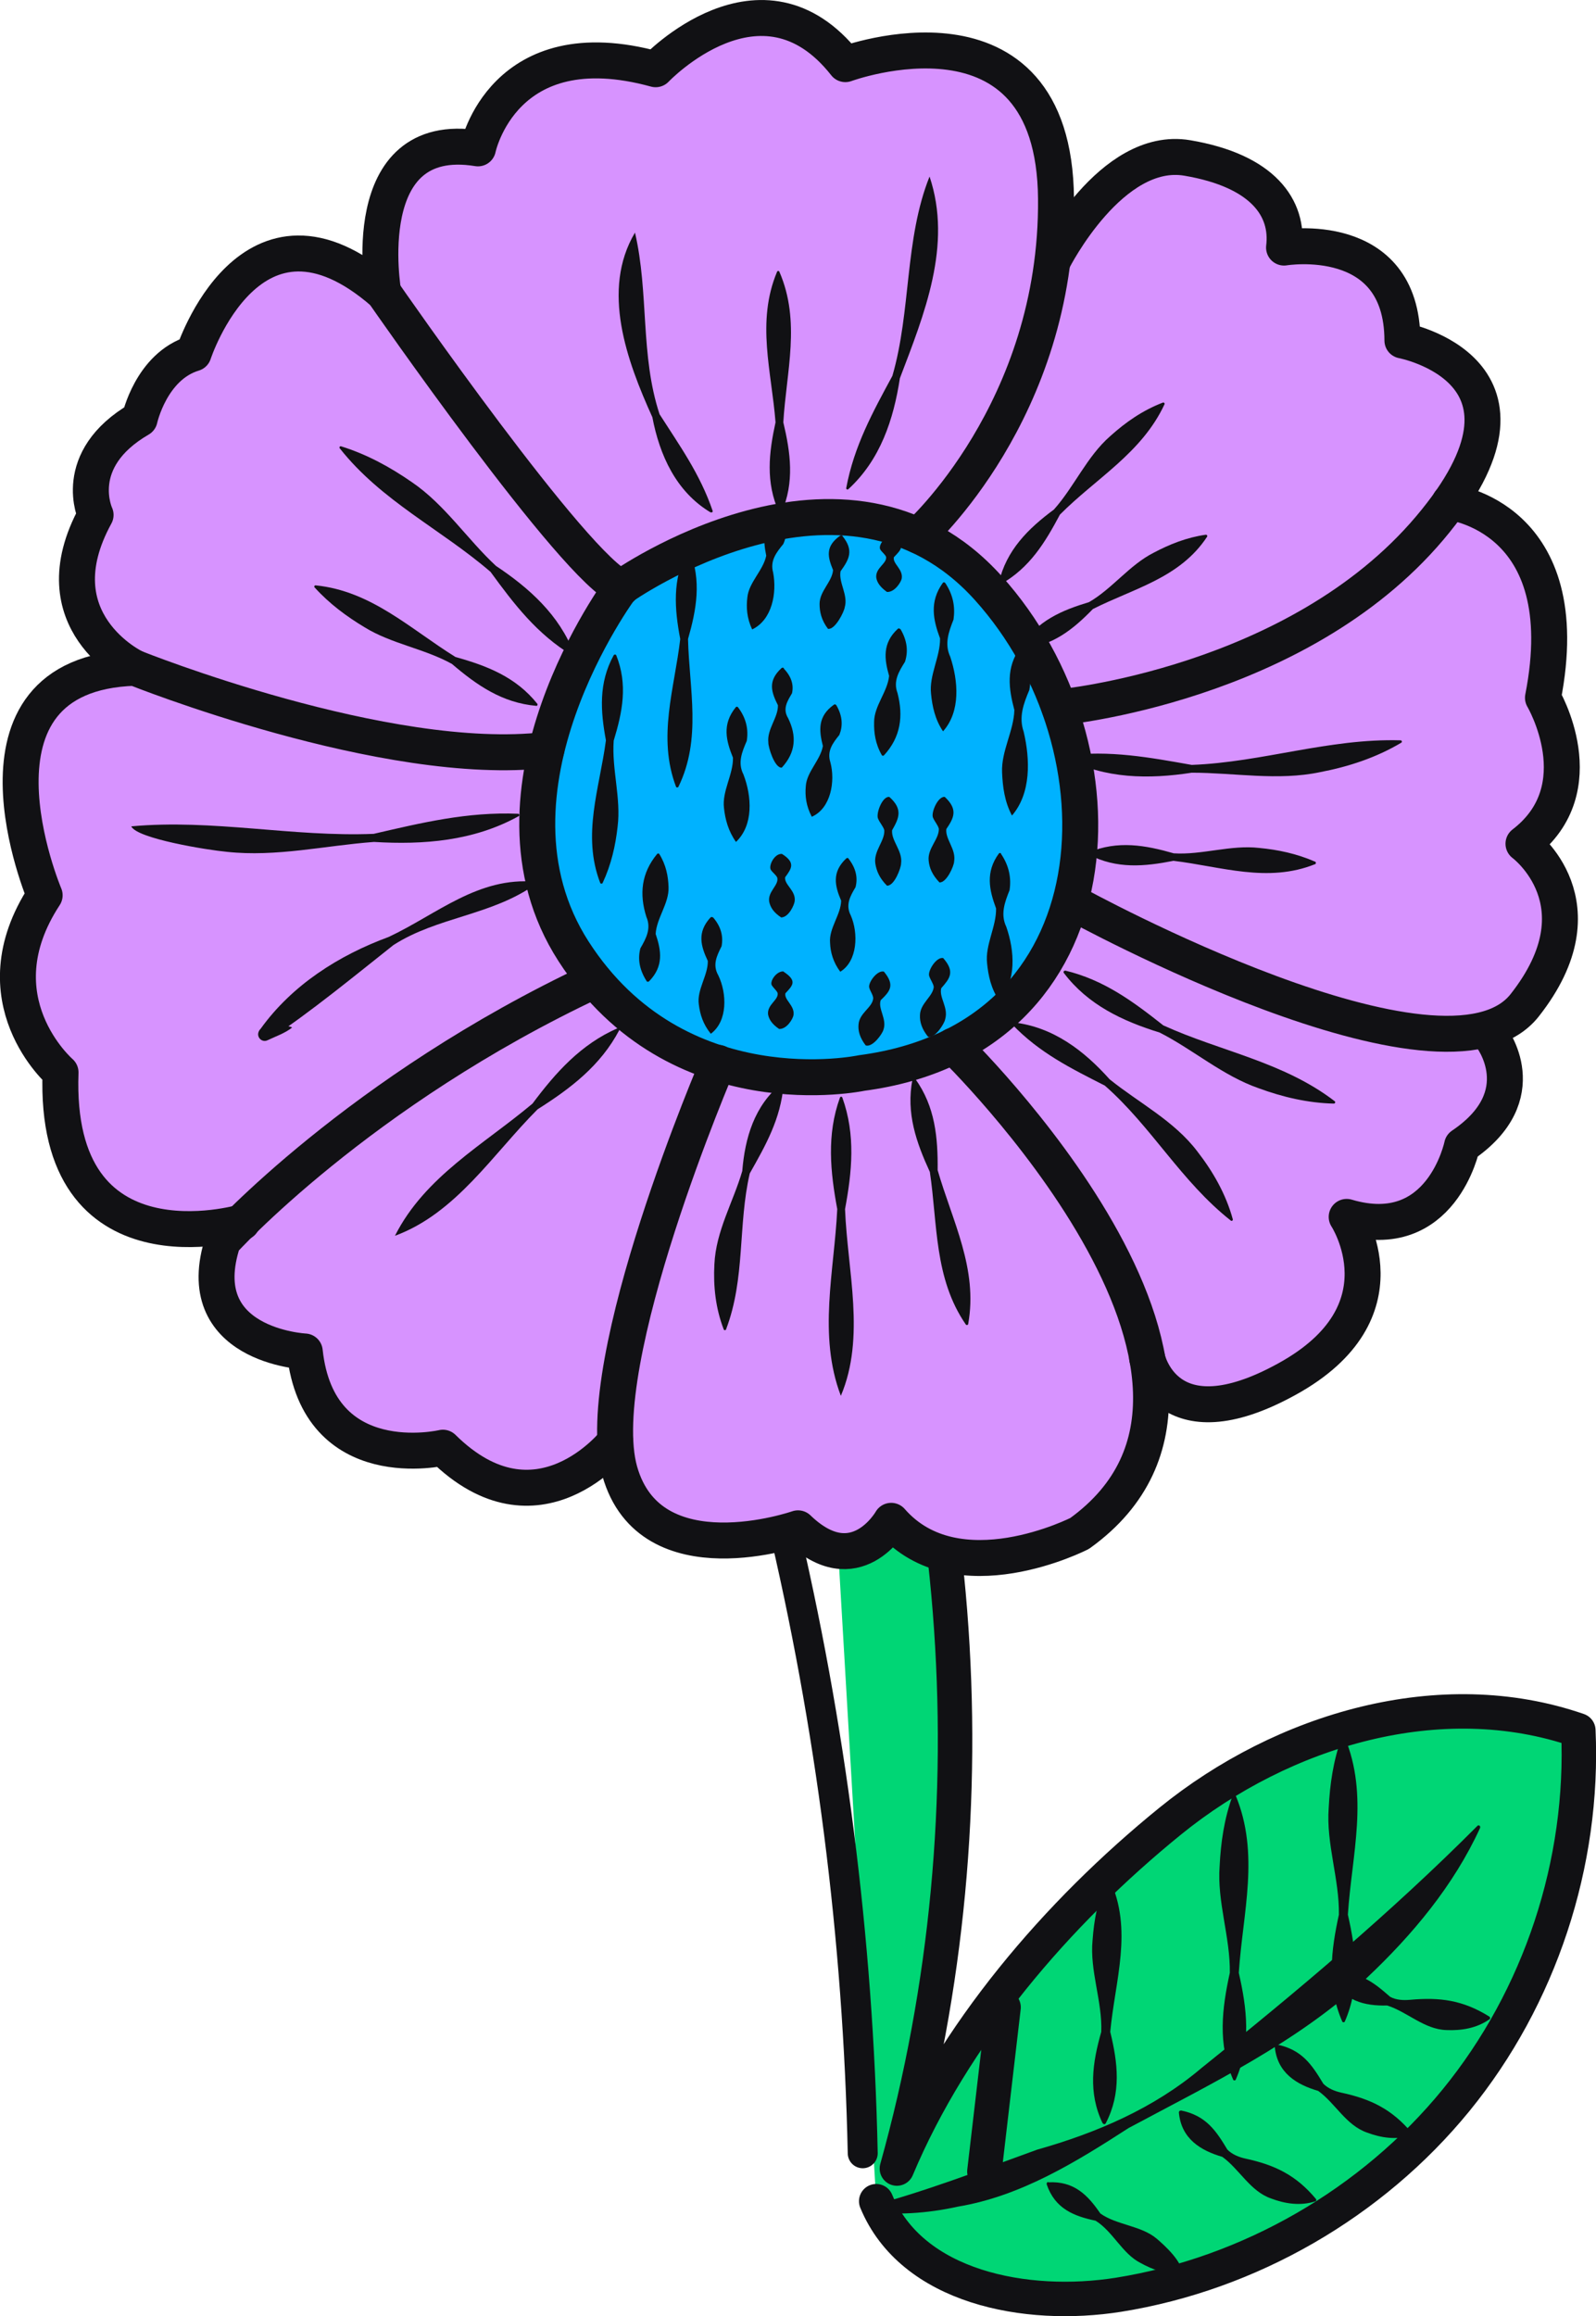 <?xml version="1.0" encoding="UTF-8"?>
<svg id="_오른쪽_위" data-name="오른쪽_위" xmlns="http://www.w3.org/2000/svg" version="1.1" viewBox="0 0 53.26 77.28">
  <defs>
    <style>
      .cls-1 {
        fill: #d793ff;
      }

      .cls-1, .cls-2 {
        stroke-width: 0px;
      }

      .cls-3, .cls-4, .cls-5, .cls-6, .cls-7 {
        stroke: #111114;
        stroke-linecap: round;
        stroke-linejoin: round;
      }

      .cls-3, .cls-5, .cls-6 {
        fill: none;
      }

      .cls-4 {
        fill: #00d675;
      }

      .cls-4, .cls-6 {
        stroke-width: 1.15px;
      }

      .cls-5, .cls-7 {
        stroke-width: 1.2px;
      }

      .cls-2 {
        fill: #111114;
      }

      .cls-7 {
        fill: #00b2ff;
      }
    </style>
  </defs>
  <path class="cls-4" d="M27.03,35.67c5.22,11.38,6.27,24.62,2.9,36.68,1.88-4.48,5.35-8.53,9.12-11.59,3.77-3.06,9.03-4.62,13.62-3.03.2,4.43-1.28,8.91-4.08,12.34s-6.89,5.79-11.26,6.49c-3.09.49-6.9-.24-8.09-3.12"/>
  <path class="cls-2" d="M28.83,73.66c2.02-.53,3.87-1.25,5.78-1.94,1.98-.56,3.9-1.38,5.48-2.72,3.17-2.54,6.33-5.19,9.21-8.08.04-.05.12,0,.09.07-.88,1.92-2.26,3.57-3.79,5.01-2.3,2.14-5.2,3.53-7.94,5-1.75,1.13-3.59,2.27-5.69,2.62-1.03.23-2.11.3-3.16.16-.06,0-.07-.1,0-.11h0Z"/>
  <path class="cls-3" d="M26.07,50.59c1.66,6.96,2.57,14.1,2.72,21.25"/>
  <path class="cls-6" d="M32.85,72.45l.64-5.48"/>
  <path class="cls-2" d="M36.8,70.85c-.5-1.04-.34-2.04-.05-3.06.04-1.02-.39-2.04-.29-3.06.05-.68.17-1.36.48-2.03.02-.04.08-.04.09,0,.79,1.69.18,3.37.02,5.09.25,1.03.38,2.03-.15,3.05-.02.04-.08.04-.09,0h0Z"/>
  <path class="cls-2" d="M41.15,69.38c-.52-1.19-.37-2.37-.11-3.56.02-1.18-.43-2.37-.34-3.56.04-.79.15-1.58.44-2.37.01-.04.08-.04.09,0,.82,1.96.24,3.93.11,5.93.27,1.19.42,2.36-.1,3.56-.01.04-.08.04-.09,0h0Z"/>
  <path class="cls-2" d="M44.79,67.44c-.52-1.2-.37-2.37-.11-3.56.02-1.18-.43-2.37-.34-3.56.04-.79.15-1.58.44-2.37.01-.04.08-.04.09,0,.82,1.96.24,3.93.11,5.93.27,1.19.42,2.36-.1,3.56-.01.04-.08.04-.09,0h0Z"/>
  <path class="cls-2" d="M39.4,70.41c.85.17,1.18.68,1.56,1.31.16.16.38.25.61.3.97.21,1.68.55,2.34,1.34.02.02.02.06,0,.08-.52.17-1.04.08-1.49-.09-.7-.24-1.06-.98-1.63-1.39-.72-.21-1.37-.6-1.45-1.48,0-.04.03-.07.07-.06h0Z"/>
  <path class="cls-2" d="M42.6,68.21c.85.17,1.18.68,1.56,1.31.16.16.38.25.61.3.97.21,1.68.55,2.34,1.34.02.02.02.06,0,.08-.52.17-1.04.08-1.49-.09-.7-.24-1.06-.98-1.63-1.39-.72-.21-1.37-.6-1.45-1.48,0-.04.03-.07.07-.06h0Z"/>
  <path class="cls-2" d="M44.51,65.85c.86-.1,1.33.29,1.88.77.2.11.44.12.67.1.99-.09,1.76.01,2.64.56.03.02.03.05.02.08-.45.32-.97.39-1.45.37-.74-.02-1.31-.61-1.98-.82-.75.02-1.49-.15-1.83-.97-.02-.03,0-.08.05-.08h0Z"/>
  <path class="cls-2" d="M34.98,72.81c.87-.05,1.33.44,1.74,1.04.55.39,1.36.4,1.88.84.26.22.89.79.85,1.19-.54.01-.99-.16-1.39-.38-.61-.31-.92-1.05-1.5-1.41-.71-.15-1.35-.39-1.63-1.21-.01-.04.01-.08.05-.08h0Z"/>
  <g>
    <path class="cls-1" d="M50.84,28.15c2.43-1.86.65-4.87.65-4.87,1.19-6.06-3.11-6.53-3.11-6.53h0c3.17-4.5-1.57-5.4-1.57-5.4-.01-3.76-3.95-3.1-3.95-3.1.15-1.31-.69-2.55-3.23-2.99-2.34-.4-4.15,2.8-4.43,3.32h-.07c.07-.63.12-1.28.12-1.96-.06-7.07-7.03-4.49-7.03-4.49-2.8-3.55-6.33.17-6.33.17-5.1-1.39-5.93,2.64-5.93,2.64-4.11-.67-3.16,4.81-3.16,4.81l.04.02s-.01,0-.02,0c0,0-.02-.03-.02-.03-4.43-3.86-6.34,2.02-6.34,2.02-1.41.43-1.79,2.19-1.79,2.19-2.33,1.36-1.47,3.2-1.47,3.2-1.95,3.57,1.31,5.1,1.31,5.1h.02s0,0,0,0c0,0-.02,0-.02,0-6.15.19-3.01,7.59-3.01,7.59-2.28,3.48.53,5.91.53,5.91-.26,6.85,6.06,5,6.06,5l.07-.11.03.02c-.47.46-.72.74-.72.74-1.16,3.49,2.73,3.68,2.73,3.68.45,4.19,4.61,3.21,4.61,3.21,3.16,3.11,5.75-.2,5.75-.2h0c.02.36.06.7.14.99,1.01,3.63,5.95,1.91,5.95,1.91,1.92,1.84,3.11-.25,3.11-.25,2.2,2.52,6.29.42,6.29.42,2.16-1.56,2.64-3.65,2.25-5.82h0c.09.33.87,2.75,4.66.66,4.06-2.24,1.99-5.41,1.99-5.41,3.17.94,3.85-2.38,3.85-2.38,2.31-1.56,1.16-3.35.99-3.6l-.03-.34c.47-.15.86-.39,1.14-.74,2.67-3.39-.04-5.39-.04-5.39ZM20.52,47.81h0s0,.05,0,.07v-.07Z"/>
    <g>
      <path class="cls-7" d="M28.75,35.8s-6.15,1.31-9.61-4.06,1.59-12.14,1.59-12.14c0,0,7.46-5.3,12.25.02s4.4,15.04-4.23,16.18Z"/>
      <path class="cls-5" d="M31.81,34.89s11.42,11.09,4.22,16.27c0,0-4.09,2.1-6.29-.42,0,0-1.19,2.1-3.11.25,0,0-4.93,1.72-5.95-1.91-1.01-3.63,3.29-13.62,3.29-13.62"/>
      <path class="cls-5" d="M20.53,48.1s-2.59,3.32-5.75.2c0,0-4.16.98-4.61-3.21,0,0-3.88-.19-2.73-3.68,0,0,4.52-5.01,12.4-8.7"/>
      <path class="cls-5" d="M8.08,40.78s-6.31,1.85-6.06-5c0,0-2.81-2.43-.53-5.91,0,0-3.14-7.4,3.01-7.59,0,0,8.4,3.37,13.73,2.74"/>
      <path class="cls-5" d="M4.5,22.28s-3.26-1.54-1.31-5.1c0,0-.87-1.84,1.47-3.2,0,0,.38-1.76,1.8-2.19,0,0,1.91-5.88,6.34-2.02,0,0,6.42,9.27,7.95,9.84"/>
      <path class="cls-5" d="M12.79,9.76s-.96-5.48,3.16-4.81c0,0,.83-4.04,5.93-2.64,0,0,3.53-3.73,6.33-.17,0,0,6.97-2.57,7.03,4.49.06,7.07-4.6,11.24-4.6,11.24"/>
      <path class="cls-5" d="M35.15,8.67s1.93-3.83,4.47-3.4,3.39,1.68,3.23,2.99c0,0,3.94-.66,3.95,3.1,0,0,5.35,1.01.91,6.26-4.44,5.25-12.36,5.98-12.36,5.98"/>
      <path class="cls-5" d="M48.38,16.75s4.3.47,3.11,6.53c0,0,1.78,3.01-.65,4.87,0,0,2.71,2,.04,5.39-2.67,3.39-14.98-3.37-14.98-3.37"/>
      <path class="cls-5" d="M49.76,34.59s1.52,1.95-.97,3.63c0,0-.68,3.32-3.85,2.38,0,0,2.08,3.17-1.99,5.41-4.06,2.24-4.67-.7-4.67-.7"/>
    </g>
    <g>
      <path class="cls-2" d="M23.72,17.1c-1.16-.69-1.71-1.92-1.95-3.18-.85-1.88-1.72-4.24-.58-6.16.47,2.02.17,4.09.82,6.06.67,1.05,1.35,1.99,1.77,3.22.02.04-.03.07-.06.05h0Z"/>
      <path class="cls-2" d="M26,17.1c-.46-1.01-.34-2-.12-3.01-.13-1.69-.65-3.35.05-5.02.01-.04.07-.04.08,0,.72,1.66.23,3.33.13,5.02.24,1.01.38,2-.06,3.01-.01.03-.07.04-.08,0h0Z"/>
      <path class="cls-2" d="M28.24,16.28c.26-1.4.89-2.54,1.54-3.74.63-2.17.4-4.55,1.24-6.65.77,2.29-.18,4.6-.99,6.73-.21,1.37-.65,2.72-1.72,3.7-.03.03-.08,0-.07-.04h0Z"/>
      <path class="cls-2" d="M33.33,19.45c.25-1.1.99-1.82,1.84-2.45.68-.76,1.1-1.77,1.88-2.45.51-.46,1.08-.86,1.76-1.12.03-.01.07.03.05.06-.76,1.63-2.29,2.47-3.49,3.68-.49.92-1,1.77-1.97,2.32-.03.02-.08-.01-.06-.05h0Z"/>
      <path class="cls-2" d="M34.07,21.57c.54-.86,1.37-1.21,2.27-1.48.78-.45,1.35-1.24,2.16-1.65.53-.28,1.1-.51,1.74-.6.04,0,.06.04.04.07-.91,1.38-2.45,1.72-3.81,2.41-.65.67-1.35,1.24-2.36,1.32-.04,0-.06-.04-.04-.07h0Z"/>
      <path class="cls-2" d="M35.56,25.21c1.47-.19,2.8.06,4.21.31,2.36-.09,4.57-.89,6.97-.82.04,0,.06.06.02.08-.84.5-1.76.8-2.7.98-1.42.3-2.86.02-4.29.02-1.43.22-2.89.21-4.22-.49-.04-.02-.03-.08.01-.08h0Z"/>
      <path class="cls-2" d="M36.33,28.44c.97-.41,1.9-.24,2.84.03.94.06,1.9-.29,2.85-.18.63.06,1.25.19,1.87.46.03.01.03.07,0,.08-1.59.64-3.14.08-4.73-.11-.96.19-1.9.28-2.83-.21-.03-.02-.03-.07,0-.08h0Z"/>
      <path class="cls-2" d="M35.54,32.38c1.3.31,2.28,1.04,3.28,1.83,1.91.87,4,1.21,5.72,2.53.03.02.02.08-.03.08-.87-.02-1.71-.22-2.5-.51-1.21-.42-2.19-1.29-3.31-1.86-1.23-.38-2.39-.92-3.2-1.99-.02-.03,0-.08.04-.07h0Z"/>
      <path class="cls-2" d="M33.81,34.11c1.34.15,2.37.95,3.22,1.9.98.79,2.15,1.38,2.93,2.41.52.67.95,1.42,1.18,2.26.01.04-.04.07-.07.04-1.66-1.31-2.64-3.13-4.2-4.5-1.12-.57-2.18-1.09-3.09-2.04-.03-.03,0-.08.04-.07h0Z"/>
      <path class="cls-2" d="M26.15,36.19c-.1,1.15-.6,2.02-1.13,2.96-.4,1.73-.14,3.49-.79,5.2-.01.04-.07.04-.08,0-.27-.7-.35-1.44-.31-2.17.05-1.11.63-2.08.93-3.11.09-1.1.4-2.18,1.31-2.92.03-.02.08,0,.07.04h0Z"/>
      <path class="cls-2" d="M28.11,36.62c.45,1.25.32,2.48.09,3.72.08,2.06.69,4.27-.14,6.23-.77-2.03-.22-4.15-.12-6.23-.23-1.24-.36-2.48.09-3.72.01-.04.07-.04.08,0h0Z"/>
      <path class="cls-2" d="M30.54,35.99c.67.93.76,1.97.75,3.05.49,1.7,1.35,3.29,1.02,5.13,0,.04-.06.05-.08.02-1.06-1.54-.94-3.35-1.2-5.09-.45-.98-.8-1.96-.58-3.09,0-.04.06-.05.08-.02h0Z"/>
      <path class="cls-2" d="M19.1,21.87c-1.18-.71-1.95-1.72-2.73-2.79-1.66-1.43-3.64-2.36-5.03-4.12-.03-.03,0-.08.04-.07.87.27,1.65.7,2.37,1.2,1.1.75,1.84,1.9,2.8,2.79,1.11.74,2.11,1.63,2.61,2.93.02.04-.03.07-.06.05h0Z"/>
      <path class="cls-2" d="M17.9,23.55c-1.15-.1-2-.7-2.82-1.4-.92-.51-2.02-.67-2.91-1.22-.6-.36-1.17-.78-1.67-1.33-.03-.03,0-.08.04-.07,1.86.19,3.16,1.46,4.66,2.39,1.04.29,2.01.66,2.73,1.56.02.03,0,.08-.04.07h0Z"/>
      <path class="cls-2" d="M17.29,27.24c-1.49.82-3.16.95-4.81.85-1.63.12-3.26.51-4.91.33-.65-.06-3-.44-3.19-.85,2.73-.25,5.37.36,8.09.25,1.6-.37,3.13-.74,4.82-.67.04,0,.06.06.02.08h0Z"/>
      <path class="cls-2" d="M17.89,29.49c-1.48,1.06-3.28,1.09-4.76,2.04-1.2.95-2.83,2.29-4.11,3.12,0,0-.21-.39-.21-.39.29,0,.69-.1.94.02-.23.19-.56.3-.83.43-.11.05-.24,0-.29-.12-.04-.1,0-.2.07-.27,1.05-1.46,2.61-2.45,4.27-3.06,1.6-.75,2.99-2.02,4.9-1.84.04,0,.06.06.02.08h0Z"/>
      <path class="cls-2" d="M20.67,34.36c-.63,1.2-1.64,1.96-2.73,2.65-1.49,1.49-2.72,3.47-4.76,4.22,1-1.98,2.96-3.04,4.59-4.41.77-1.03,1.61-1.98,2.85-2.52.03-.02.08.02.05.06h0Z"/>
      <path class="cls-2" d="M20.56,21.85c.4.99.21,1.91-.08,2.86-.07.95.25,1.92.13,2.87-.07.63-.21,1.26-.5,1.88-.01.03-.07.03-.08,0-.62-1.61-.02-3.16.19-4.76-.18-.97-.25-1.91.26-2.84.02-.03.07-.03.08,0h0Z"/>
      <path class="cls-2" d="M23.01,18.36c.41,1.02.23,1.98-.05,2.96.04,1.67.46,3.33-.32,4.93-.01.03-.07.03-.08,0-.63-1.66-.05-3.28.14-4.93-.19-1-.27-1.98.23-2.95.01-.03.07-.03.08,0h0Z"/>
      <path class="cls-2" d="M21.57,32.72c-.24-.38-.29-.74-.2-1.08.19-.33.37-.66.2-1.05-.24-.76-.17-1.46.36-2.1.02-.02.05-.02.07,0,.23.37.3.75.31,1.11.02.54-.4,1.03-.43,1.56.19.56.27,1.08-.22,1.58-.02.02-.06.02-.08,0h0Z"/>
      <path class="cls-2" d="M24.63,23.6c.28.37.35.75.29,1.12-.16.37-.31.73-.11,1.12.28.73.34,1.69-.25,2.25-.26-.37-.36-.76-.4-1.13-.07-.56.31-1.12.3-1.68-.23-.57-.37-1.11.09-1.68.02-.03.06-.03.08,0h0Z"/>
      <path class="cls-2" d="M23.79,30.6c.28.32.35.65.29.97-.16.32-.31.62-.11.97.29.6.32,1.53-.25,1.95-.26-.32-.36-.65-.4-.98-.07-.49.31-.97.3-1.45-.23-.49-.37-.95.09-1.45.02-.02.06-.02.08,0h0Z"/>
      <path class="cls-2" d="M26.08,17.11c.19.39.2.73.06,1.04-.23.28-.45.56-.34.95.13.68-.03,1.58-.7,1.9-.18-.38-.2-.74-.16-1.07.05-.5.53-.9.63-1.39-.11-.54-.13-1.04.42-1.44.03-.02.06-.01.08.02h0Z"/>
      <path class="cls-2" d="M28.11,17.88c.4.49.22.79-.06,1.18-.07.38.26.79.14,1.2-.02.15-.32.76-.56.72-.22-.29-.28-.57-.28-.83,0-.43.42-.74.45-1.13-.18-.44-.27-.79.24-1.15.03-.02.06-.01.08.01h0Z"/>
      <path class="cls-2" d="M26.15,22.3c.27.28.34.56.28.83-.16.27-.32.52-.13.83.29.59.26,1.14-.21,1.65-.24.03-.46-.7-.45-.84-.05-.44.33-.83.32-1.24-.22-.44-.35-.81.12-1.24.02-.02.06-.02.08,0h0Z"/>
      <path class="cls-2" d="M27.91,23.53c.21.36.22.69.1.99-.22.27-.42.54-.3.91.17.63.02,1.54-.62,1.82-.19-.36-.23-.7-.2-1.02.03-.48.49-.87.57-1.34-.13-.52-.18-.99.37-1.38.02-.02.06-.01.08.02h0Z"/>
      <path class="cls-2" d="M26.08,28.48c.48.3.34.49.12.79-.03.25.36.44.32.79-.01.12-.19.54-.45.55-.26-.17-.36-.34-.4-.52-.06-.34.32-.55.27-.8-.03-.09-.15-.17-.21-.26-.1-.13.11-.56.36-.54h0Z"/>
      <path class="cls-2" d="M28.31,28.64c.26.33.32.65.24.96-.18.3-.34.59-.16.94.26.59.23,1.53-.35,1.88-.24-.32-.33-.66-.34-.97-.04-.48.36-.93.37-1.4-.21-.49-.32-.95.17-1.41.02-.02.06-.02.08,0h0Z"/>
      <path class="cls-2" d="M26.15,32.42c.47.31.3.46.06.72-.05.22.32.41.27.73-.02.12-.22.47-.48.46-.25-.17-.34-.33-.37-.49-.03-.33.36-.48.32-.71-.03-.08-.14-.17-.19-.25-.09-.13.15-.49.39-.47h0Z"/>
      <path class="cls-2" d="M30.05,20.99c.23.39.26.75.15,1.09-.2.32-.4.64-.25,1.04.2.77.11,1.47-.45,2.08-.02.02-.05.02-.07,0-.22-.38-.27-.76-.26-1.11,0-.54.45-1.01.5-1.54-.16-.56-.23-1.09.29-1.57.02-.02.06-.02.08.01h0Z"/>
      <path class="cls-2" d="M29.78,17.88c.46.31.3.45.05.71-.05.22.32.4.26.72-.03.12-.23.45-.49.44-.24-.17-.34-.33-.36-.49-.02-.32.36-.46.33-.68-.03-.08-.14-.16-.19-.24-.09-.13.15-.48.4-.45h0Z"/>
      <path class="cls-2" d="M31.53,19.43c.28.41.35.82.29,1.24-.16.41-.31.81-.11,1.24.27.81.35,1.83-.24,2.49-.27-.4-.36-.84-.4-1.25-.07-.62.31-1.24.3-1.85-.23-.62-.36-1.22.09-1.85.02-.03.06-.03.08,0h0Z"/>
      <path class="cls-2" d="M29.68,26.59c.46.41.32.71.09,1.11-.03.36.36.69.3,1.11,0,.14-.22.75-.47.74-.25-.25-.35-.49-.39-.74-.06-.42.32-.75.3-1.11-.03-.12-.15-.25-.2-.37-.1-.15.13-.78.37-.74h0Z"/>
      <path class="cls-2" d="M29.5,32.42c.38.46.19.66-.11.95-.1.29.22.63.09.99-.03.12-.35.59-.59.52-.2-.26-.26-.49-.24-.7.03-.39.46-.56.49-.87,0-.11-.1-.24-.13-.35-.06-.16.27-.62.5-.54h0Z"/>
      <path class="cls-2" d="M31.53,26.59c.45.42.3.7.05,1.07-.04.34.33.67.26,1.08,0,.14-.25.72-.49.7-.24-.25-.34-.49-.36-.73-.04-.41.35-.71.34-1.06-.03-.12-.14-.24-.19-.36-.09-.15.16-.75.4-.7h0Z"/>
      <path class="cls-2" d="M31.48,31.97c.4.46.21.68-.07,1-.08.31.25.65.13,1.04-.02.13-.33.64-.57.58-.21-.26-.28-.5-.27-.72.01-.4.43-.62.46-.94-.01-.11-.11-.24-.15-.36-.07-.18.26-.68.48-.6h0Z"/>
      <path class="cls-2" d="M34.13,21.61c.25.48.3.95.22,1.41-.19.45-.36.9-.19,1.39.22.93.25,2.06-.39,2.8-.25-.47-.31-.97-.33-1.44-.03-.71.39-1.38.41-2.08-.19-.72-.29-1.41.2-2.09.02-.03.06-.03.08,0h0Z"/>
      <path class="cls-2" d="M33.4,28.48c.28.41.35.82.29,1.22-.16.4-.31.8-.11,1.22.28.8.35,1.82-.24,2.46-.27-.4-.36-.83-.4-1.24-.07-.61.31-1.22.3-1.83-.23-.62-.36-1.21.09-1.83.02-.03.06-.03.08,0h0Z"/>
    </g>
  </g>
</svg>
